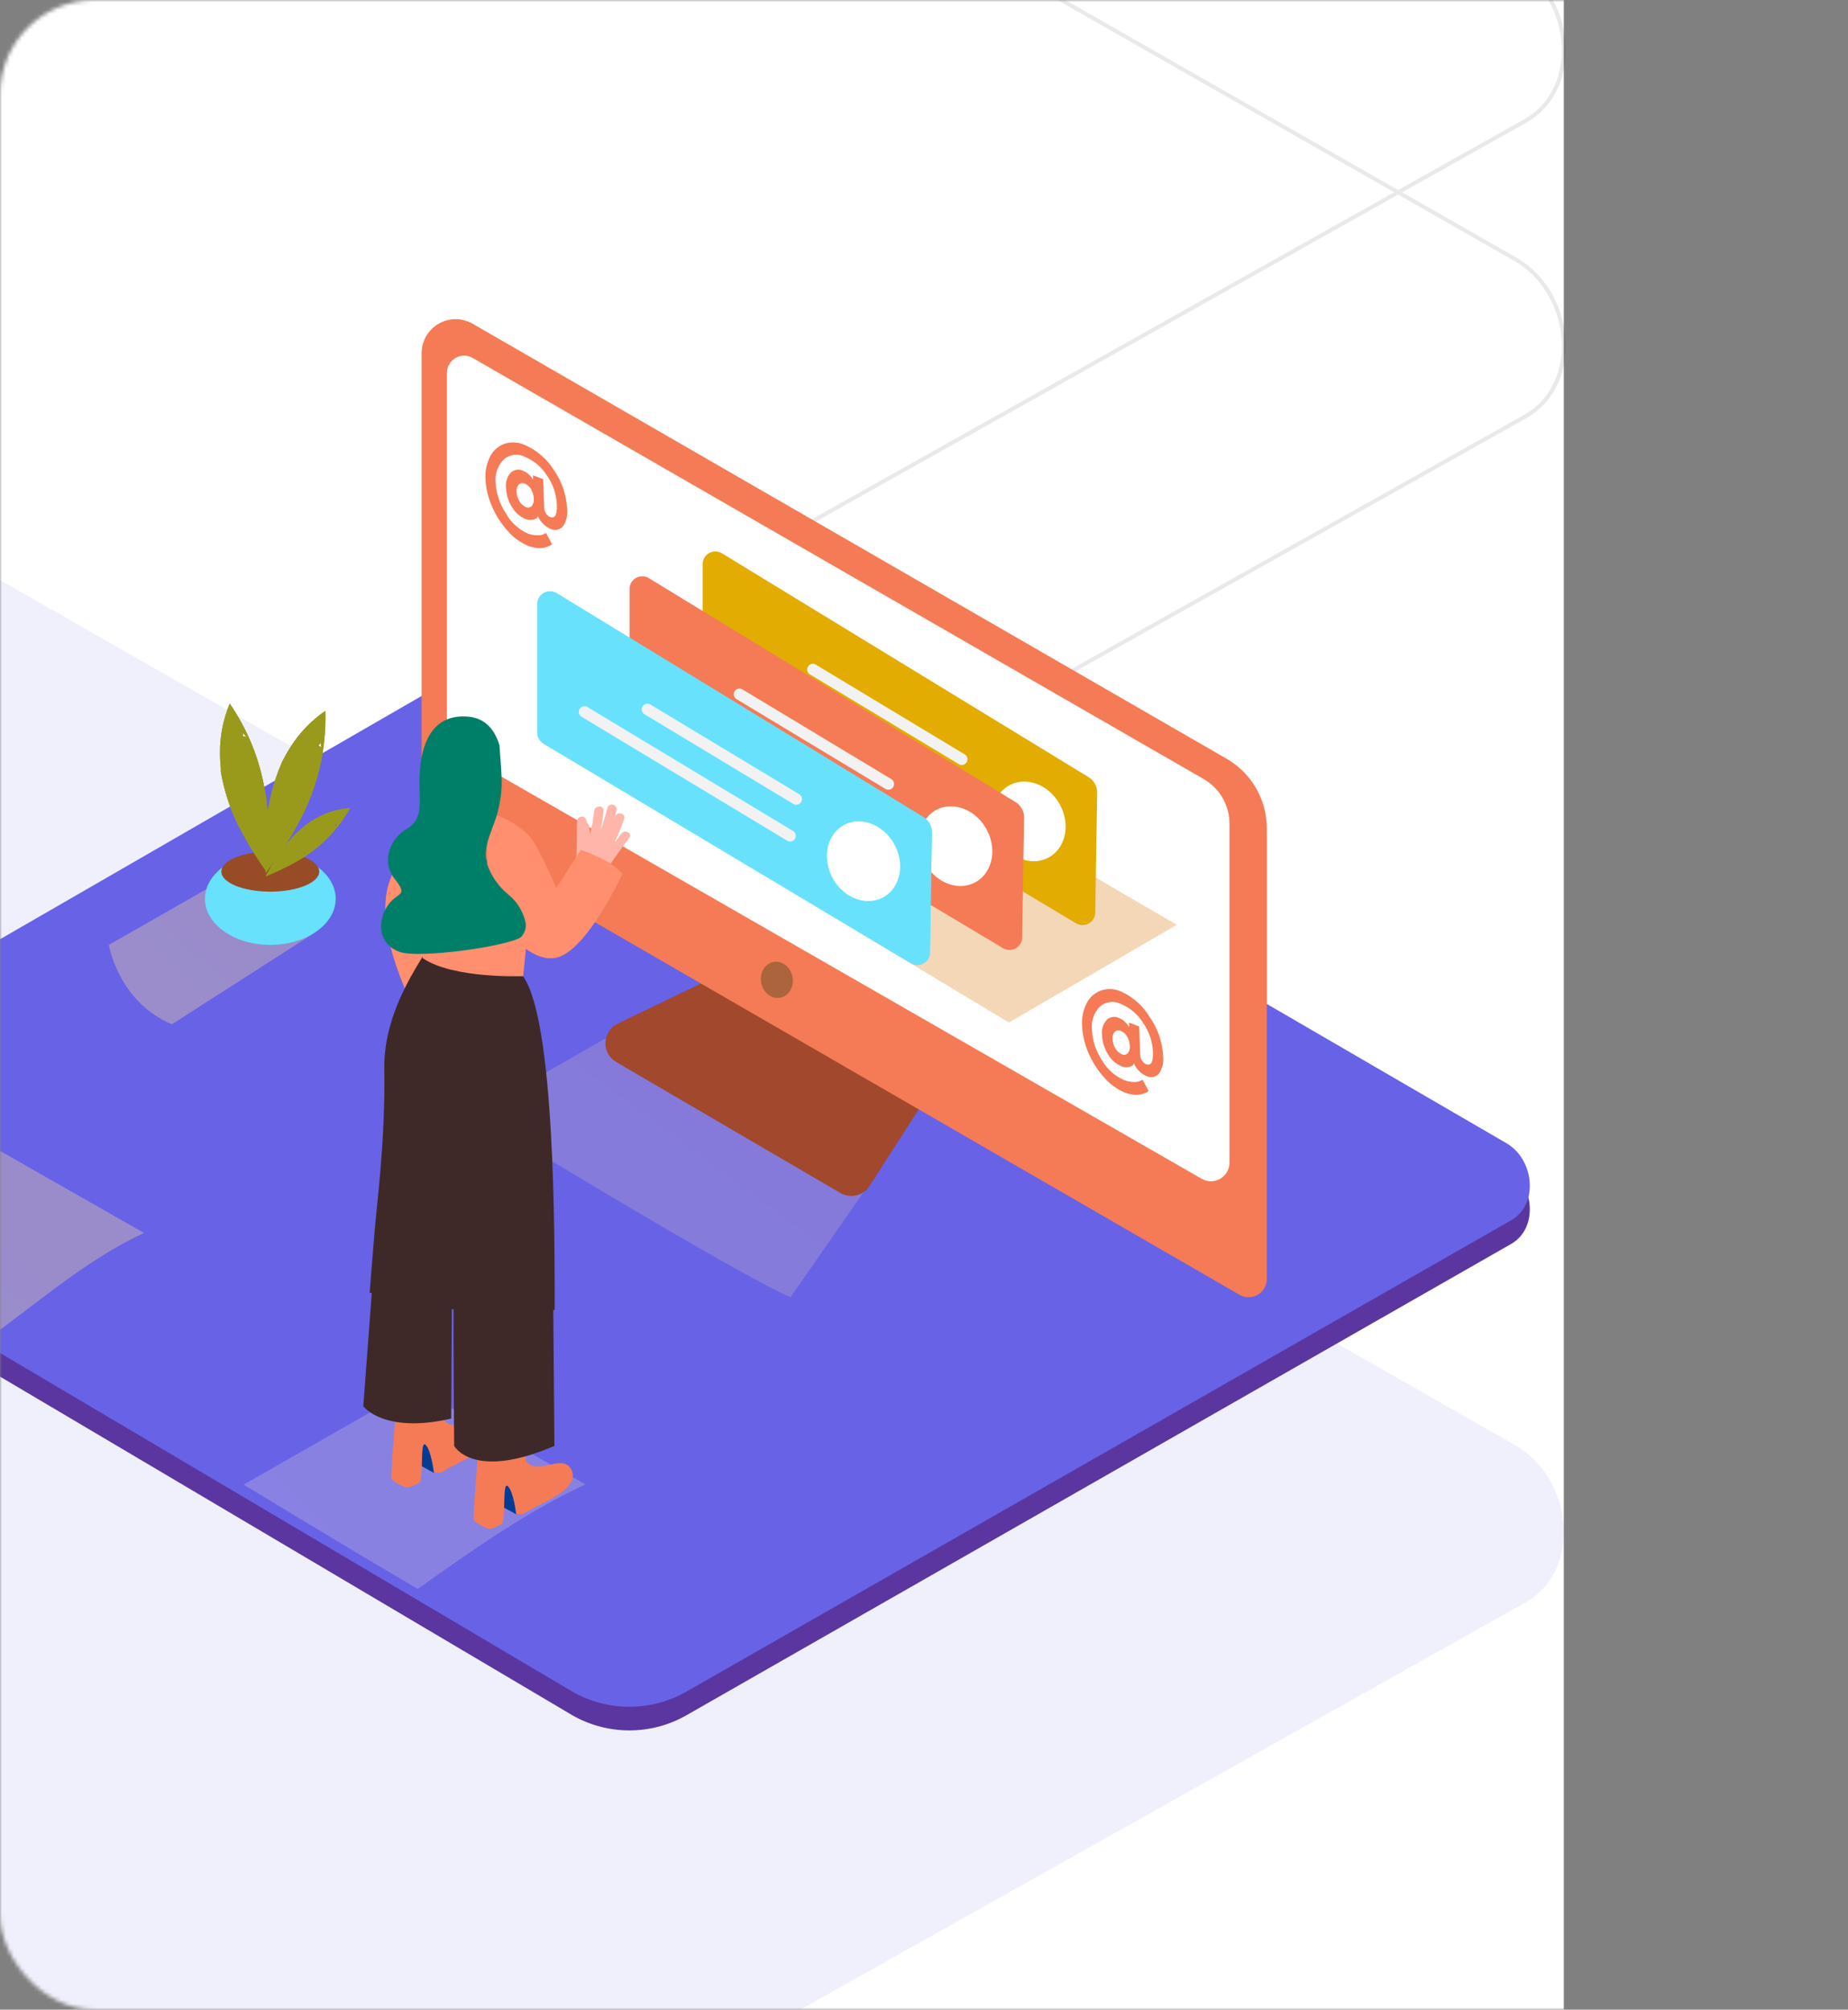 <svg width="469" height="510" viewBox="0 0 469 510" fill="none" xmlns="http://www.w3.org/2000/svg">
<rect x="0" y="0" width="469" height="510" fill="#808080" stroke="none"/>
<mask id="mask0_533_585" style="mask-type:alpha" maskUnits="userSpaceOnUse" x="0" y="0" width="469" height="510">
<rect width="468.106" height="510" rx="24" fill="white"/>
</mask>
<g mask="url(#mask0_533_585)">
<rect x="-584.115" y="-285" width="980.988" height="944" rx="24" fill="white"/>
<g opacity="0.099">
<path d="M-108.117 651.353L-565.04 385.73C-579.587 377.683 -592.056 364.5 -577.882 355.852L-119.332 95.89C-112.459 91.696 -102.014 88.944 -95.008 92.954L384.561 366.781C399.109 375.089 401.719 398.231 387.226 406.618L-47.904 650.933C-57.036 656.145 -67.394 658.925 -77.954 658.999C-88.514 659.073 -98.911 656.437 -108.117 651.353Z" fill="#6862E6"/>
<path d="M-108.117 275.353L-565.04 9.73C-579.587 1.683 -592.056 -11.5 -577.882 -20.148L-119.332 -280.11C-112.459 -284.304 -102.014 -287.056 -95.008 -283.046L384.561 -9.219C399.109 -0.911 401.719 22.231 387.226 30.618L-47.904 274.933C-57.036 280.145 -67.394 282.925 -77.954 282.999C-88.514 283.073 -98.911 280.437 -108.117 275.353Z" stroke="#1E1F36"/>
<path d="M-108.117 350.353L-565.04 84.73C-579.587 76.683 -592.056 63.5 -577.882 54.852L-119.332 -205.11C-112.459 -209.304 -102.014 -212.056 -95.008 -208.046L384.561 65.781C399.109 74.089 401.719 97.231 387.226 105.618L-47.904 349.933C-57.036 355.145 -67.394 357.925 -77.954 357.999C-88.514 358.073 -98.911 355.437 -108.117 350.353Z" stroke="#1E1F36"/>
</g>
<g clip-path="url(#clip0_533_585)">
<path d="M145.432 435.392L-74.273 305.4C-81.268 301.462 -87.263 295.01 -80.448 290.778L140.039 163.556C143.344 161.504 148.366 160.157 151.735 162.119L382.33 296.126C389.324 300.192 390.58 311.518 383.61 315.622L174.386 435.187C169.995 437.737 165.014 439.098 159.937 439.134C154.859 439.17 149.858 437.88 145.432 435.392Z" fill="#5B36A0"/>
<path d="M145.432 429.392L-74.273 299.4C-81.268 295.462 -87.263 289.01 -80.448 284.778L140.039 157.556C143.344 155.504 148.366 154.157 151.735 156.119L382.33 290.126C389.324 294.192 390.58 305.518 383.61 309.622L174.386 429.187C169.995 431.737 165.014 433.098 159.937 433.134C154.859 433.17 149.858 431.88 145.432 429.392Z" fill="#6862E6"/>
<path style="mix-blend-mode:multiply" opacity="0.25" d="M163.547 257.882L120.194 282.649C120.194 282.649 186.977 323.449 200.633 329.195L225.601 293.282" fill="url(#paint0_linear_533_585)"/>
<path style="mix-blend-mode:multiply" opacity="0.25" d="M148.571 376.702L105.206 351.987L61.842 376.754C61.842 376.754 84.427 390.554 106.013 403.227C119.721 393.517 133.441 383.706 148.571 376.702Z" fill="url(#paint1_linear_533_585)"/>
<path style="mix-blend-mode:multiply" opacity="0.46" d="M55.142 224.072L27.637 239.784C27.637 239.784 29.968 254.188 43.625 259.934L79.635 236.847" fill="url(#paint2_linear_533_585)"/>
<path d="M68.606 239.784C77.768 239.784 85.196 234.547 85.196 228.087C85.196 221.627 77.768 216.39 68.606 216.39C59.444 216.39 52.016 221.627 52.016 228.087C52.016 234.547 59.444 239.784 68.606 239.784Z" fill="#68E1FD"/>
<path d="M68.593 226.278C75.455 226.278 81.019 223.998 81.019 221.186C81.019 218.374 75.455 216.094 68.593 216.094C61.73 216.094 56.167 218.374 56.167 221.186C56.167 223.998 61.73 226.278 68.593 226.278Z" fill="#974C26"/>
<path d="M68.144 212.695C68.144 210.399 68.068 208.104 67.888 205.808C67.837 205.209 67.782 204.615 67.722 204.025L67.594 202.858C67.594 202.511 67.414 201.575 67.414 201.665C67.337 201.195 67.256 200.729 67.171 200.267C65.816 192.474 62.792 185.066 58.306 178.552C56.618 182.574 55.776 186.9 55.833 191.262C55.833 192.546 55.936 193.828 56.038 195.034V195.791C56.141 196.406 56.256 197.073 56.384 197.637C56.872 199.976 57.527 202.278 58.344 204.525C59.078 206.593 59.973 208.6 61.022 210.528C62.152 212.698 63.379 214.816 64.698 216.877C65.649 218.381 66.645 219.856 67.683 221.302C67.991 218.442 68.132 215.568 68.144 212.695ZM61.624 186.876C61.689 186.58 61.689 186.274 61.624 185.979C61.94 186.303 62.252 186.637 62.559 186.979C62.251 186.891 61.93 186.856 61.611 186.876H61.624Z" fill="#999A1C"/>
<path d="M72.41 214.464C73.68 212.548 74.848 210.566 75.908 208.526C76.19 207.996 76.463 207.466 76.728 206.936L77.253 205.871L77.753 204.768L78.303 203.485C81.374 196.188 82.829 188.312 82.569 180.398C78.967 182.869 75.915 186.057 73.602 189.761C72.938 190.83 72.318 191.926 71.744 193.045L71.488 193.519L71.424 193.725C71.181 194.302 70.937 194.879 70.707 195.469C69.857 197.705 69.167 199.998 68.644 202.331C68.145 204.47 67.816 206.644 67.658 208.834C67.432 211.269 67.32 213.713 67.325 216.157C67.325 218.068 67.325 219.813 67.44 221.493C69.144 219.223 70.86 216.888 72.41 214.464ZM80.866 189.21C81.066 188.984 81.215 188.717 81.301 188.427C81.395 188.872 81.476 189.3 81.545 189.71C81.345 189.51 81.116 189.342 80.866 189.21Z" fill="#999A1C"/>
<path d="M72.321 220.186C73.625 219.537 74.906 218.844 76.164 218.108L77.124 217.518L77.753 217.12L78.368 216.684L79.085 216.158C83.09 213.213 86.412 209.437 88.821 205.089C86.086 205.265 83.417 206.003 80.981 207.257C80.276 207.617 79.597 208.014 78.918 208.424L78.624 208.604L78.521 208.694L77.573 209.399C76.392 210.331 75.279 211.347 74.243 212.439C73.285 213.433 72.406 214.5 71.616 215.632C70.726 216.891 69.872 218.174 69.054 219.48C68.474 220.438 67.922 221.413 67.401 222.405C69.054 221.712 70.707 220.995 72.321 220.186ZM85.029 209.284C85.21 209.227 85.376 209.13 85.516 209.001C85.422 209.275 85.32 209.544 85.208 209.809C85.174 209.63 85.114 209.457 85.029 209.296V209.284ZM68.144 212.695C68.144 210.399 68.068 208.104 67.888 205.808C67.837 205.209 67.782 204.615 67.722 204.025L67.594 202.858C67.594 202.511 67.414 201.575 67.414 201.665C67.337 201.195 67.256 200.729 67.171 200.267C65.816 192.474 62.792 185.066 58.306 178.552C56.618 182.574 55.776 186.9 55.833 191.262C55.833 192.546 55.936 193.828 56.038 195.034V195.791C56.141 196.406 56.256 197.073 56.384 197.637C56.872 199.976 57.527 202.278 58.344 204.525C59.078 206.593 59.973 208.6 61.022 210.528C62.152 212.698 63.379 214.816 64.698 216.877C65.649 218.381 66.645 219.856 67.683 221.302C67.991 218.442 68.132 215.568 68.144 212.695ZM61.624 186.876C61.689 186.58 61.689 186.274 61.624 185.979C61.94 186.303 62.252 186.637 62.559 186.979C62.251 186.891 61.93 186.856 61.611 186.876H61.624Z" fill="#999A1C"/>
<path d="M72.41 214.464C73.68 212.548 74.848 210.566 75.908 208.526C76.19 207.996 76.463 207.466 76.728 206.936L77.253 205.871L77.753 204.768L78.303 203.485C81.374 196.188 82.829 188.312 82.569 180.398C78.967 182.869 75.915 186.057 73.602 189.761C72.938 190.83 72.318 191.926 71.744 193.045L71.488 193.519L71.424 193.725C71.181 194.302 70.937 194.879 70.707 195.469C69.857 197.705 69.167 199.998 68.644 202.331C68.145 204.47 67.816 206.644 67.658 208.834C67.432 211.269 67.32 213.713 67.325 216.157C67.325 218.068 67.325 219.813 67.44 221.493C69.144 219.223 70.86 216.888 72.41 214.464ZM80.866 189.21C81.066 188.984 81.215 188.717 81.301 188.427C81.395 188.872 81.476 189.3 81.545 189.71C81.345 189.51 81.116 189.342 80.866 189.21Z" fill="#999A1C"/>
<path d="M72.321 220.186C73.625 219.537 74.907 218.844 76.164 218.108L77.124 217.518L77.753 217.12L78.368 216.684L79.085 216.158C83.091 213.214 86.412 209.438 88.821 205.089C86.086 205.265 83.417 206.003 80.981 207.257C80.276 207.617 79.597 208.014 78.918 208.424L78.624 208.604L78.521 208.694L77.573 209.399C76.392 210.331 75.279 211.347 74.243 212.439C73.285 213.433 72.407 214.5 71.616 215.632C70.727 216.891 69.872 218.174 69.054 219.48C68.474 220.438 67.922 221.413 67.401 222.405C69.054 221.712 70.707 220.995 72.321 220.186ZM85.029 209.284C85.21 209.227 85.377 209.13 85.516 209.001C85.422 209.275 85.32 209.544 85.208 209.809C85.175 209.63 85.114 209.457 85.029 209.296V209.284Z" fill="#999A1C"/>
<path d="M180.764 248.21L156.77 259.753C155.865 260.189 155.097 260.863 154.546 261.702C153.995 262.542 153.684 263.515 153.644 264.518C153.605 265.521 153.839 266.516 154.322 267.396C154.805 268.276 155.518 269.008 156.386 269.513L213.253 302.733C214.482 303.453 215.941 303.669 217.326 303.336C218.711 303.004 219.914 302.15 220.683 300.951L234.506 279.428" fill="#A1482D"/>
<path d="M311.268 192.533L119.938 82.151C118.626 81.395 117.138 80.998 115.623 81C114.109 81.002 112.622 81.402 111.312 82.161C110 82.92 108.912 84.011 108.155 85.324C107.398 86.637 107 88.125 107 89.641V204.474C107 205.734 107.331 206.972 107.96 208.064C108.59 209.156 109.496 210.063 110.587 210.694L314.56 328.579C315.263 328.987 316.062 329.202 316.875 329.203C317.689 329.203 318.488 328.989 319.192 328.582C319.896 328.174 320.481 327.588 320.887 326.883C321.293 326.177 321.505 325.378 321.504 324.564V210.207C321.502 206.621 320.554 203.099 318.757 199.996C316.96 196.893 314.377 194.319 311.268 192.533Z" fill="#F47B56"/>
<path d="M119.951 90.835L305.503 197.714C307.485 198.858 309.13 200.503 310.275 202.484C311.419 204.465 312.022 206.713 312.023 209V295.076C312.022 295.9 311.805 296.709 311.393 297.422C310.982 298.135 310.391 298.728 309.679 299.141C308.967 299.554 308.16 299.773 307.337 299.775C306.514 299.778 305.705 299.564 304.991 299.155L115.762 190.492C115.053 190.086 114.465 189.499 114.056 188.792C113.646 188.085 113.431 187.282 113.431 186.465V94.618C113.431 93.062 114.258 91.626 115.602 90.846C116.262 90.462 117.012 90.259 117.775 90.257C118.539 90.255 119.289 90.454 119.951 90.835Z" fill="white"/>
<path d="M198.025 253.188C200.214 252.766 201.597 250.395 201.115 247.891C200.633 245.387 198.468 243.699 196.279 244.12C194.09 244.542 192.707 246.913 193.189 249.417C193.671 251.921 195.836 253.609 198.025 253.188Z" fill="#AB643C"/>
<path opacity="0.32" d="M169.824 207.616L256.054 259.485L298.649 234.692L222.54 190.339" fill="url(#paint3_linear_533_585)"/>
<path d="M276.384 197.29L183.16 140.38C182.661 140.092 182.094 139.942 181.517 139.947C180.941 139.952 180.376 140.111 179.882 140.408C179.387 140.706 178.982 141.13 178.706 141.637C178.431 142.144 178.297 142.716 178.317 143.292V175.718C178.313 176.305 178.461 176.882 178.746 177.394C179.031 177.907 179.444 178.337 179.944 178.642L273.156 234.346C274.153 234.913 275.376 234.906 276.366 234.326C276.853 234.042 277.256 233.634 277.536 233.144C277.816 232.655 277.962 232.1 277.96 231.536L278.447 201.306C278.483 200.515 278.311 199.729 277.949 199.025C277.588 198.32 277.048 197.722 276.384 197.29Z" fill="#E2AC00"/>
<path d="M254.081 213.978C257.424 218.659 263.304 219.968 267.199 216.915C271.093 213.862 271.542 207.591 268.199 202.922C264.854 198.253 258.974 196.932 255.079 199.985C251.185 203.037 250.737 209.296 254.081 213.978Z" fill="white"/>
<path d="M244.934 191.507L206.911 168.587C206.584 168.434 206.212 168.408 205.868 168.515C205.523 168.622 205.231 168.854 205.049 169.165C204.866 169.476 204.806 169.844 204.88 170.198C204.955 170.551 205.158 170.864 205.451 171.075L243.473 193.995C243.799 194.148 244.171 194.173 244.516 194.067C244.86 193.96 245.152 193.728 245.335 193.417C245.518 193.106 245.578 192.738 245.504 192.384C245.43 192.031 245.226 191.718 244.934 191.507ZM243.371 200.819L190.961 169.228C190.64 169.118 190.29 169.124 189.973 169.244C189.656 169.365 189.391 169.594 189.225 169.89C189.059 170.186 189.002 170.531 189.064 170.864C189.126 171.198 189.303 171.499 189.565 171.716L241.91 203.319C242.236 203.472 242.608 203.497 242.953 203.391C243.297 203.284 243.589 203.052 243.772 202.741C243.955 202.43 244.015 202.062 243.941 201.708C243.867 201.355 243.663 201.042 243.371 200.831V200.819Z" fill="#F2F2F2"/>
<path d="M257.783 203.576L164.61 146.679C164.111 146.39 163.544 146.24 162.967 146.245C162.391 146.25 161.826 146.41 161.332 146.707C160.837 147.004 160.432 147.428 160.156 147.935C159.881 148.443 159.747 149.014 159.767 149.591V182.002C159.759 182.589 159.904 183.169 160.187 183.684C160.47 184.199 160.882 184.631 161.382 184.94L254.593 240.643C255.601 241.223 256.843 241.213 257.841 240.618C258.332 240.325 258.736 239.907 259.011 239.406C259.287 238.906 259.425 238.341 259.41 237.77L259.897 207.54C259.918 206.752 259.735 205.973 259.364 205.278C258.994 204.583 258.449 203.997 257.783 203.576Z" fill="#F47B56"/>
<path d="M235.479 220.263C238.823 224.944 244.703 226.253 248.598 223.2C252.492 220.147 252.94 213.875 249.597 209.207C246.253 204.537 240.373 203.217 236.479 206.269C232.584 209.322 232.136 215.581 235.479 220.263Z" fill="white"/>
<path d="M226.332 197.791L188.284 174.871C187.957 174.718 187.585 174.692 187.241 174.799C186.897 174.906 186.604 175.138 186.422 175.449C186.239 175.76 186.179 176.128 186.253 176.481C186.328 176.835 186.531 177.147 186.824 177.359L224.846 200.279C225.172 200.432 225.544 200.457 225.889 200.35C226.233 200.243 226.525 200.012 226.708 199.701C226.891 199.389 226.951 199.021 226.877 198.668C226.803 198.315 226.599 198.002 226.307 197.791H226.332ZM224.757 207.167L172.36 175.525C172.033 175.372 171.661 175.346 171.317 175.453C170.972 175.56 170.68 175.792 170.498 176.104C170.315 176.415 170.255 176.783 170.329 177.136C170.404 177.49 170.607 177.802 170.9 178.014L223.309 209.604C223.635 209.757 224.007 209.782 224.352 209.675C224.696 209.568 224.988 209.337 225.171 209.026C225.354 208.714 225.414 208.346 225.339 207.993C225.265 207.64 225.062 207.327 224.769 207.116L224.757 207.167Z" fill="#F2F2F2"/>
<path d="M234.404 207.399L141.204 150.502C140.705 150.213 140.138 150.063 139.561 150.067C138.985 150.072 138.42 150.231 137.926 150.529C137.432 150.826 137.026 151.25 136.751 151.757C136.476 152.265 136.342 152.836 136.362 153.413V185.825C136.358 186.411 136.506 186.988 136.791 187.501C137.076 188.013 137.489 188.443 137.989 188.749L231.2 244.453C232.208 245.033 233.45 245.023 234.449 244.427C234.939 244.134 235.343 243.716 235.618 243.215C235.894 242.715 236.031 242.151 236.017 241.58L236.504 211.349C236.524 210.565 236.342 209.789 235.974 209.097C235.606 208.405 235.065 207.82 234.404 207.399Z" fill="#68E1FD"/>
<path d="M234.404 207.399L141.204 150.502C140.705 150.213 140.138 150.063 139.561 150.067C138.985 150.072 138.42 150.231 137.926 150.529C137.432 150.826 137.026 151.25 136.751 151.757C136.476 152.265 136.342 152.836 136.362 153.413V185.825C136.358 186.411 136.506 186.988 136.791 187.501C137.076 188.013 137.489 188.443 137.989 188.749L231.2 244.453C232.208 245.033 233.45 245.023 234.449 244.427C234.939 244.134 235.343 243.716 235.618 243.215C235.894 242.715 236.031 242.151 236.017 241.58L236.504 211.349C236.524 210.565 236.342 209.789 235.974 209.097C235.606 208.405 235.065 207.82 234.404 207.399Z" fill="#68E1FD"/>
<path d="M212.087 224.085C215.43 228.766 221.311 230.075 225.205 227.022C229.1 223.969 229.548 217.697 226.205 213.029C222.861 208.36 216.98 207.039 213.086 210.092C209.192 213.144 208.782 219.403 212.086 224.085H212.087Z" fill="white"/>
<path d="M202.94 201.614L164.905 178.694C164.578 178.541 164.206 178.515 163.862 178.622C163.517 178.729 163.225 178.961 163.043 179.272C162.86 179.583 162.8 179.951 162.874 180.304C162.948 180.658 163.151 180.97 163.444 181.182L201.467 204.102C201.793 204.255 202.165 204.28 202.51 204.174C202.854 204.067 203.146 203.835 203.329 203.524C203.512 203.213 203.572 202.844 203.497 202.491C203.423 202.138 203.22 201.825 202.927 201.614H202.94ZM201.364 210.939L148.955 179.347C148.628 179.194 148.256 179.169 147.912 179.276C147.567 179.383 147.275 179.615 147.093 179.926C146.91 180.237 146.85 180.605 146.924 180.959C146.999 181.312 147.202 181.625 147.495 181.836L199.904 213.426C200.23 213.579 200.602 213.604 200.947 213.498C201.291 213.391 201.583 213.159 201.766 212.848C201.949 212.537 202.009 212.168 201.934 211.815C201.86 211.462 201.657 211.149 201.364 210.938V210.939Z" fill="#F2F2F2"/>
<path d="M112.086 204.217C106.062 209.409 101.507 216.092 98.878 223.597C94.24 236.424 105.834 257.381 105.834 257.381L123.872 243.081" fill="#FF8F6F"/>
<path d="M110.138 373.791L105.245 371.085L106.525 364.082C106.525 364.082 113.815 364.774 114.455 367.365" fill="#003B94"/>
<path d="M111.932 373.689C113.034 373.009 114.187 372.406 115.327 371.803C118.157 370.251 122.245 368.648 123.987 365.736C124.344 365.147 124.513 364.463 124.472 363.776C124.431 363.089 124.182 362.43 123.757 361.888C121.194 358.784 115.583 363.889 112.713 360.452C112.15 359.772 111.881 348.985 111.881 348.985L100.966 351.935C100.966 351.935 99.121 373.611 99.326 374.945C99.531 376.279 103.285 377.511 103.285 377.511C104.403 377.273 105.47 376.838 106.436 376.228C107.576 375.394 106.538 365.223 107.999 366.647C109.459 368.071 110.099 373.637 110.099 373.637C110.706 373.729 111.321 373.747 111.932 373.688V373.689Z" fill="#F47B56"/>
<path d="M130.982 384.269L126.088 381.602L127.368 374.599C127.368 374.599 134.658 375.292 135.298 377.882" fill="#003B94"/>
<path d="M132.826 384.167C133.928 383.487 135.081 382.885 136.221 382.282C139.052 380.73 143.139 379.127 144.881 376.215C145.238 375.626 145.407 374.942 145.366 374.255C145.325 373.568 145.076 372.909 144.651 372.367C142.088 369.263 136.477 374.368 133.608 370.931C133.044 370.251 132.775 359.464 132.775 359.464L121.86 362.414C121.86 362.414 120.003 384.167 120.208 385.45C120.413 386.732 124.166 388.015 124.166 388.015C125.284 387.777 126.351 387.343 127.318 386.732C128.458 385.899 127.42 375.728 128.881 377.152C130.341 378.575 130.981 384.142 130.981 384.142C131.593 384.226 132.212 384.235 132.826 384.167Z" fill="#F47B56"/>
<path d="M95.419 313.803L92.203 356.861C92.203 356.861 97.328 363.941 114.507 360.003L114.673 330.977M115.263 322.333C114.891 326.039 115.263 366.929 115.263 366.929C115.263 366.929 120.015 375.83 140.705 366.929L140.41 332.183" fill="#3E2928"/>
<path d="M93.817 328.027C95.227 329.002 95.713 323.987 97.187 324.847C102.546 327.963 108.234 330.475 114.148 332.337H114.276C114.417 332.268 114.57 332.229 114.726 332.221C114.883 332.213 115.039 332.236 115.187 332.29C115.334 332.344 115.468 332.427 115.583 332.534C115.697 332.641 115.789 332.77 115.852 332.914C119.505 334.005 123.223 334.861 126.985 335.479C131.815 336.249 135.811 332.671 140.769 332.427C140.769 313.419 140.859 259.318 132.775 247.775L108.857 239.72C108.742 241.695 97.251 255.034 97.532 271.298C97.852 289.626 95.47 306.916 95.06 312.649C94.996 313.624 93.869 326.989 93.817 328.027Z" fill="#3E2928"/>
<path d="M134.978 225.919L132.775 247.723C132.775 247.723 114.93 248.442 107.243 243.132V224.636" fill="#FF8F6F"/>
<path d="M157.666 211.566L155.847 214.054C156.817 212.03 157.673 209.954 158.409 207.834C158.922 206.384 156.603 205.807 156.091 207.256L155.821 208C156.044 207.23 156.253 206.457 156.449 205.678C156.49 205.525 156.499 205.366 156.478 205.208C156.456 205.051 156.403 204.9 156.323 204.764C156.242 204.627 156.135 204.508 156.008 204.414C155.881 204.319 155.736 204.25 155.582 204.212C155.429 204.174 155.269 204.167 155.112 204.191C154.955 204.215 154.805 204.27 154.67 204.353C154.535 204.435 154.417 204.544 154.325 204.673C154.232 204.801 154.166 204.947 154.13 205.101C153.627 207.114 153.025 209.101 152.324 211.053C152.715 209.32 152.998 207.563 153.17 205.793C153.324 204.268 150.928 204.332 150.787 205.793C150.588 207.807 150.228 209.802 149.711 211.758C149.711 211.074 149.647 210.39 149.519 209.706C149.501 209.536 149.448 209.371 149.362 209.223C149.275 209.074 149.159 208.946 149.019 208.846C148.954 208.578 148.877 208.313 148.789 208.051C148.698 207.783 148.516 207.554 148.274 207.407C148.032 207.259 147.745 207.202 147.465 207.245C147.185 207.288 146.928 207.429 146.742 207.642C146.555 207.855 146.449 208.128 146.444 208.411L146.29 217.389C145.857 218.319 145.291 219.184 144.612 219.954C145.765 220.753 146.876 221.609 147.943 222.519C148.894 223.325 149.801 224.181 150.659 225.084C151.425 224.131 152.164 223.156 152.875 222.16C152.963 222.085 153.041 221.999 153.105 221.903C155.238 218.742 157.443 215.629 159.716 212.566C160.664 211.514 158.576 210.347 157.666 211.566Z" fill="#FFB5A9"/>
<path d="M123.654 206.039C123.654 206.039 132.084 208.309 135.504 213.734C137.646 217.489 139.534 221.385 141.154 225.394L147.379 215.709C147.379 215.709 154.938 218.031 157.935 221.751C157.935 221.751 148.968 241.374 141.153 243.055C133.339 244.735 125.037 231.537 125.037 231.537C125.037 231.537 123.321 237.052 123.654 231.165" fill="#FF8F6F"/>
<path d="M129.009 227.009C126.558 225.012 124.709 222.375 123.667 219.391C122.654 215.941 123.923 212.913 125.101 209.707C126.377 206.528 127.121 203.161 127.305 199.741C127.407 196.381 127.023 193.021 126.792 189.672C126.759 189.528 126.759 189.379 126.792 189.236C125.665 185.453 123.359 182.246 118.812 181.861C107.038 180.861 106.372 193.918 106.462 199.228C106.552 204.538 107.115 208.129 103.208 210.348C99.3 212.567 96.482 218.39 100.21 223.098C103.938 227.804 100.594 226.086 98.109 230.267C95.624 234.448 96.264 239.669 101.363 241.554C106.462 243.439 130.162 239.899 132.339 237.706C133.112 236.822 133.512 235.672 133.454 234.5C132.923 231.549 131.344 228.888 129.009 227.009Z" fill="#007F68"/>
<path d="M140.59 119.321C142.586 122.197 143.739 125.573 143.92 129.069C144.143 130.669 143.755 132.295 142.832 133.622C142.439 134.055 141.913 134.344 141.338 134.444C140.762 134.544 140.169 134.449 139.654 134.174C139.006 133.915 138.421 133.522 137.938 133.02C137.503 132.611 137.132 132.14 136.836 131.622L136.529 131.019C136.445 131.177 136.341 131.323 136.221 131.455C135.916 131.693 135.554 131.847 135.171 131.904C134.53 132.023 133.868 131.942 133.275 131.673C131.858 131.059 130.68 130.001 129.918 128.659C128.999 127.2 128.486 125.522 128.432 123.798C128.338 123.108 128.396 122.407 128.602 121.742C128.808 121.077 129.157 120.466 129.624 119.95C130.029 119.558 130.546 119.301 131.103 119.213C131.66 119.126 132.231 119.213 132.737 119.462C133.25 119.667 133.723 119.962 134.133 120.335C134.483 120.632 134.792 120.972 135.055 121.348L135.285 121.758V120.617L137.848 121.617L138.104 128.826C138.122 129.342 138.282 129.843 138.566 130.275C138.806 130.692 139.175 131.02 139.616 131.211C140.854 131.699 141.426 130.63 141.333 128.005C141.204 125.405 140.347 122.894 138.86 120.758C137.524 118.586 135.539 116.89 133.185 115.91C132.331 115.475 131.366 115.307 130.415 115.429C129.465 115.55 128.572 115.955 127.855 116.59C127.09 117.36 126.507 118.292 126.15 119.318C125.793 120.343 125.671 121.436 125.793 122.515C125.939 125.264 126.824 127.923 128.355 130.211C129.573 132.469 131.493 134.27 133.825 135.341C134.637 135.681 135.509 135.851 136.388 135.841C136.96 135.88 137.532 135.774 138.053 135.534L138.566 135.251L140.116 138.137L139.859 138.317C139.616 138.454 139.363 138.573 139.104 138.676C138.694 138.853 138.264 138.974 137.822 139.036C137.257 139.112 136.684 139.112 136.119 139.036C135.376 138.947 134.648 138.761 133.954 138.484C131.98 137.634 130.227 136.344 128.829 134.713C127.171 132.877 125.829 130.78 124.858 128.505C123.885 126.332 123.329 123.995 123.218 121.617C123.08 119.617 123.488 117.618 124.397 115.833C125.151 114.335 126.454 113.186 128.035 112.626C129.691 112.08 131.49 112.172 133.082 112.883C136.191 114.199 138.815 116.449 140.59 119.321ZM134.94 128.441C135.36 127.903 135.55 127.22 135.465 126.542C135.444 125.706 135.211 124.89 134.786 124.17C134.439 123.541 133.894 123.045 133.236 122.759C132.984 122.629 132.697 122.578 132.416 122.615C132.134 122.652 131.871 122.773 131.66 122.964C131.439 123.216 131.274 123.512 131.177 123.833C131.08 124.154 131.053 124.492 131.097 124.824C131.126 125.67 131.377 126.493 131.827 127.209C132.197 127.861 132.767 128.374 133.454 128.672C133.694 128.795 133.967 128.839 134.234 128.798C134.501 128.756 134.748 128.631 134.94 128.441ZM291.847 258.202C293.846 261.076 294.999 264.453 295.177 267.95C295.4 269.55 295.012 271.176 294.089 272.503C293.695 272.933 293.169 273.221 292.595 273.321C292.02 273.421 291.428 273.327 290.912 273.055C290.266 272.793 289.681 272.4 289.195 271.901C288.762 271.49 288.391 271.019 288.093 270.502L287.786 269.9C287.699 270.056 287.596 270.202 287.478 270.336C287.174 270.576 286.812 270.731 286.428 270.785C285.793 270.913 285.134 270.836 284.545 270.567C283.127 269.95 281.948 268.887 281.188 267.54C280.26 266.079 279.743 264.395 279.689 262.666C279.592 261.976 279.648 261.274 279.854 260.608C280.06 259.943 280.411 259.332 280.881 258.818C281.285 258.427 281.799 258.171 282.354 258.084C282.909 257.996 283.477 258.083 283.981 258.331C284.495 258.535 284.968 258.83 285.377 259.203C285.727 259.505 286.037 259.85 286.3 260.229L286.543 260.639V259.498L289.105 260.485L289.362 267.694C289.384 268.209 289.543 268.709 289.822 269.143C290.064 269.56 290.432 269.888 290.873 270.079C292.154 270.567 292.68 269.502 292.603 266.873C292.473 264.269 291.616 261.754 290.13 259.613C288.794 257.449 286.814 255.758 284.468 254.778C283.615 254.343 282.651 254.174 281.701 254.293C280.75 254.412 279.858 254.813 279.138 255.445C278.376 256.224 277.8 257.165 277.452 258.197C277.104 259.23 276.993 260.328 277.128 261.409C277.271 264.158 278.156 266.817 279.689 269.104C280.955 271.309 282.895 273.049 285.224 274.068C286.036 274.406 286.906 274.58 287.786 274.581C288.358 274.614 288.929 274.508 289.451 274.273L289.964 273.991L291.514 276.877L291.258 277.057C291.014 277.194 290.762 277.314 290.502 277.416C290.09 277.586 289.66 277.706 289.221 277.775C288.651 277.85 288.074 277.85 287.504 277.775C286.765 277.681 286.042 277.492 285.352 277.211C283.38 276.364 281.627 275.079 280.227 273.452C278.569 271.612 277.227 269.51 276.257 267.232C275.283 265.059 274.727 262.722 274.617 260.344C274.478 258.349 274.885 256.353 275.795 254.572C276.551 253.073 277.853 251.921 279.433 251.353C281.094 250.812 282.895 250.904 284.493 251.61C287.566 252.995 290.135 255.298 291.847 258.202ZM286.197 267.322C286.407 267.056 286.563 266.752 286.656 266.426C286.748 266.1 286.775 265.759 286.735 265.423C286.713 264.586 286.475 263.769 286.044 263.051C285.703 262.422 285.162 261.925 284.506 261.64C284.255 261.508 283.97 261.456 283.688 261.49C283.407 261.524 283.143 261.644 282.931 261.832C282.706 262.082 282.538 262.377 282.438 262.698C282.338 263.02 282.31 263.359 282.354 263.692C282.384 264.534 282.635 265.352 283.084 266.065C283.453 266.72 284.024 267.237 284.711 267.54C284.95 267.665 285.222 267.711 285.489 267.672C285.756 267.633 286.004 267.51 286.197 267.322Z" fill="#F47B56"/>
<path style="mix-blend-mode:multiply" opacity="0.46" d="M36.553 312.892L-6.812 288.188L-50.163 312.942C-50.163 312.942 -26.041 328.025 -4.454 340.698C9.253 331.001 21.436 319.908 36.553 312.892Z" fill="url(#paint4_linear_533_585)"/>
</g>
</g>
<defs>
<linearGradient id="paint0_linear_533_585" x1="6569.1" y1="2883.63" x2="5174.9" y2="4775.32" gradientUnits="userSpaceOnUse">
<stop stop-color="#78B46A"/>
<stop offset="0.03" stop-color="#7F3500"/>
<stop offset="1" stop-color="white"/>
</linearGradient>
<linearGradient id="paint1_linear_533_585" x1="7189.75" y1="1813.3" x2="4265.69" y2="5023.51" gradientUnits="userSpaceOnUse">
<stop stop-color="#78B46A"/>
<stop offset="0.03" stop-color="#7F3500"/>
<stop offset="1" stop-color="white"/>
</linearGradient>
<linearGradient id="paint2_linear_533_585" x1="4221.79" y1="1008.16" x2="2029.36" y2="3415.4" gradientUnits="userSpaceOnUse">
<stop stop-color="#78B46A"/>
<stop offset="0.03" stop-color="#7F3500"/>
<stop offset="1" stop-color="white"/>
</linearGradient>
<linearGradient id="paint3_linear_533_585" x1="10606.7" y1="4379.83" x2="9292.88" y2="3420.51" gradientUnits="userSpaceOnUse">
<stop stop-color="white" stop-opacity="0"/>
<stop offset="0.99" stop-color="#DC841E"/>
</linearGradient>
<linearGradient id="paint4_linear_533_585" x1="6944.35" y1="1436.27" x2="3799.04" y2="5369.61" gradientUnits="userSpaceOnUse">
<stop stop-color="#78B46A"/>
<stop offset="0.03" stop-color="#7F3500"/>
<stop offset="1" stop-color="white"/>
</linearGradient>
<clipPath id="clip0_533_585">
<rect x="-83.445" y="55" width="480.317" height="509" rx="24" fill="white"/>
</clipPath>
</defs>
</svg>

